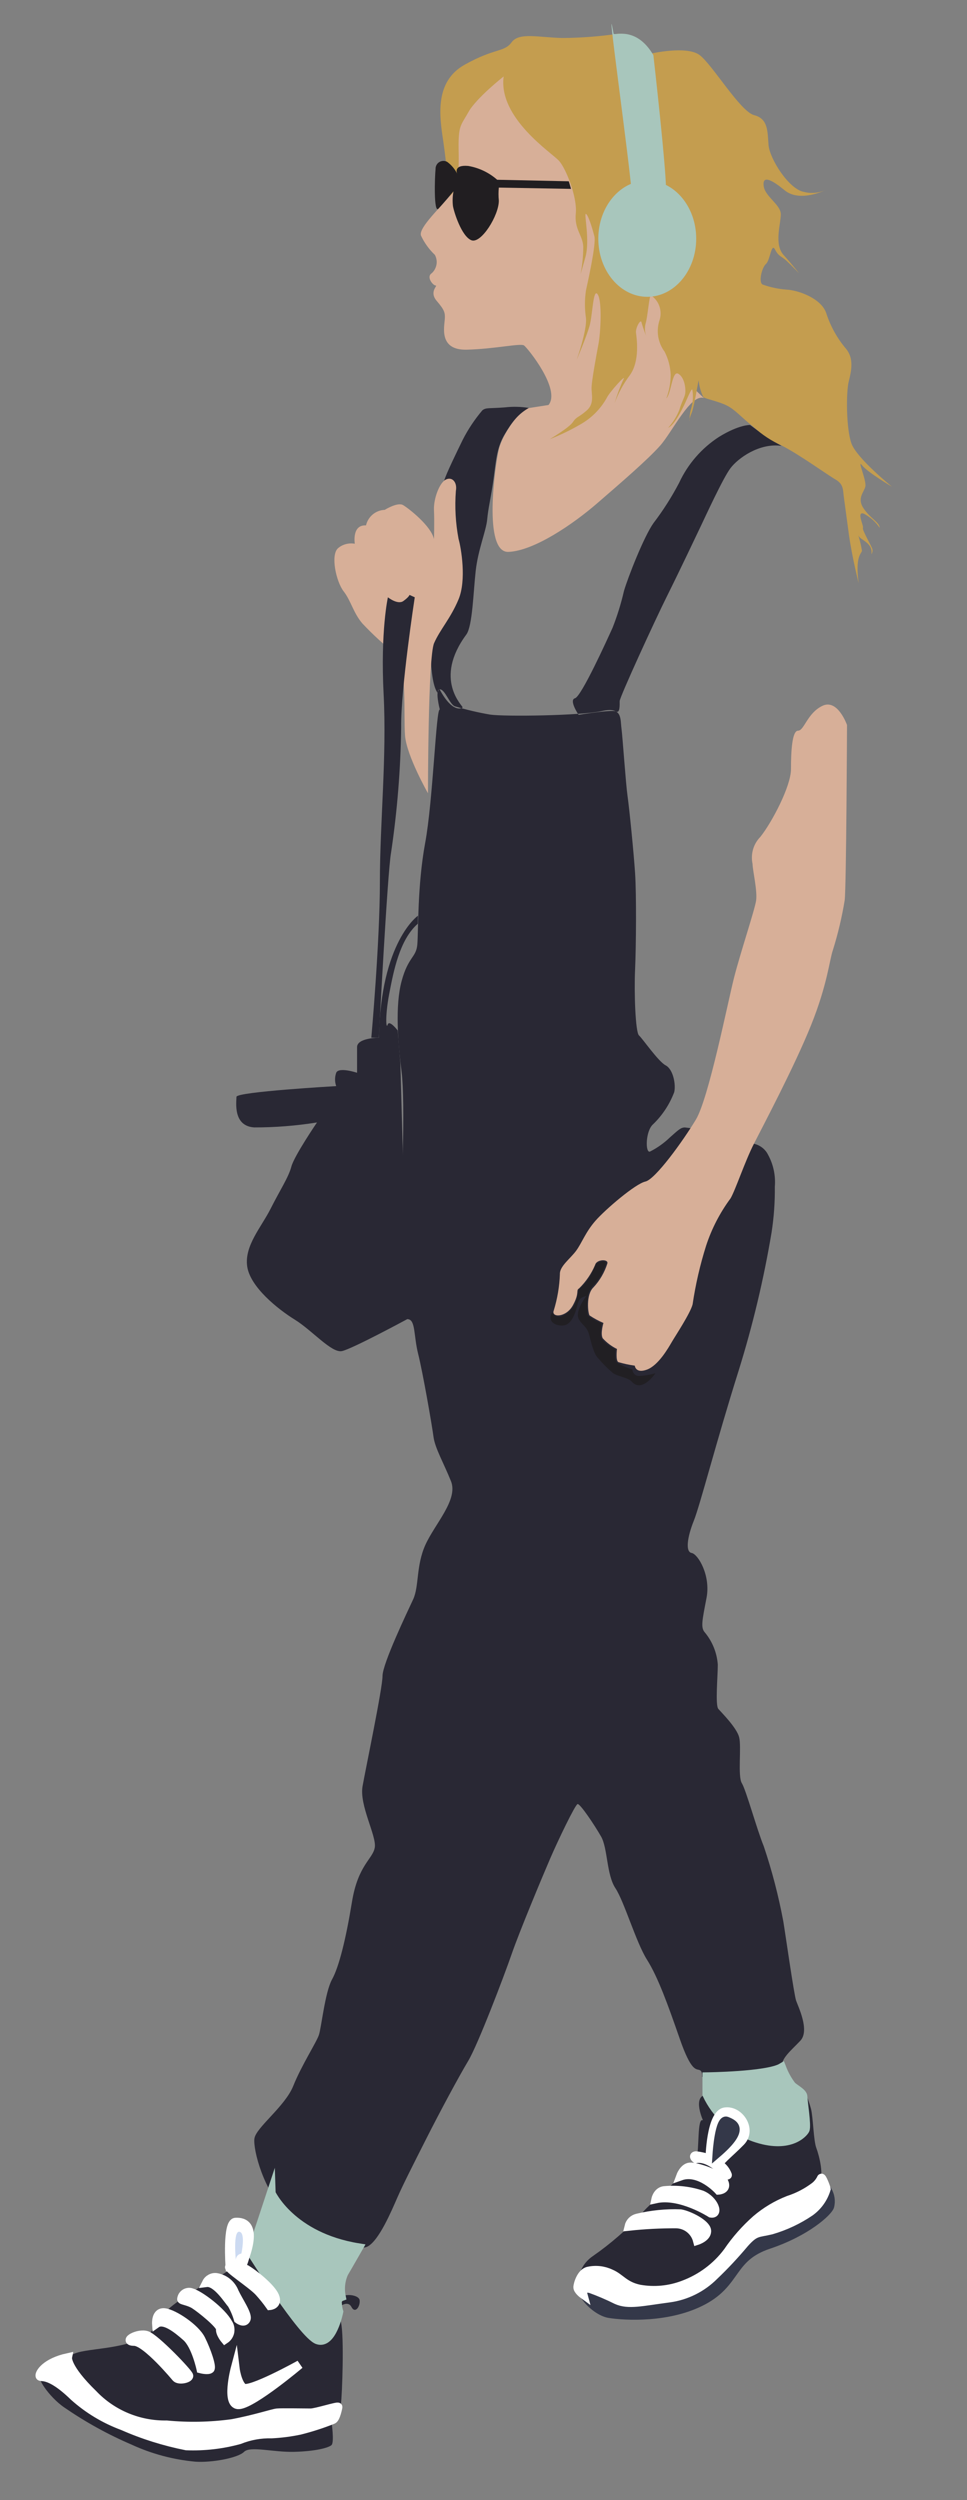 
<svg xmlns="http://www.w3.org/2000/svg" viewBox="0 0 158.05 408.59" style="enable-background:new 0 0 158.05 408.59;" xml:space="preserve">
<rect x="0" y="0" width="158.05" height="408.59" fill="#808080" stroke="none"/>
<style type="text/css">
	.st0{fill:#D7AF98;}
	.st1{fill:#292834;}
	.st2{fill:#343849;stroke:#343849;stroke-width:1.41;stroke-miterlimit:10;}
	.st3{fill:#A8C6BC;stroke:#A8C6BC;stroke-width:1.41;stroke-miterlimit:10;}
	.st4{fill:#FFFFFF;stroke:#FFFFFF;stroke-width:1.41;stroke-miterlimit:10;}
	.st5{fill:#CCDAF1;}
	.st6{fill:#211F23;}
	.st7{fill:#C49D4F;}
	.st8{fill:#211E21;}
	.st9{fill:#A8C6BC;}
</style>
<g id="Layer_2">
</g>
<g id="Layer_1">
	<g>
		<g>
			<path class="st0" d="M82.19,12.55c0,0-6.28,4.78-7.1,8.62s0.35,8.38-1.28,10.48c-1.63,2.1-5.47,5.58-5,6.86
				c0.55,1.18,1.32,2.25,2.27,3.15c0.26,0.49,0.36,1.05,0.26,1.59c-0.1,0.54-0.37,1.04-0.78,1.41c-0.93,0.59,0.2,2,0.64,2
				s-1.16,1,0.22,2.57c1.23,1.44,1.35,1.9,1.28,2.92c-0.08,1.28-1,5.11,3.58,5s8.8-1.09,9.37-0.69c0.57,0.4,6.07,7.2,4,9.73
				l-3.4,0.53c-1.14,0.17-4.1,4.1-4.72,6.72s-2.62,16.94,1.58,16.76s10.56-4.54,14.49-7.94s8.29-7.16,10.3-9.43
				c2.01-2.27,5-8.56,7.16-7.77c0,0-4.8-4.19-5.33-7.34s3.67-15-2.61-25.23S84.21,10.85,82.19,12.55L82.19,12.55z"/>
			<path class="st1" d="M86.44,66.67c-1.3-0.21-2.62-0.24-3.92-0.09c-2.69,0.21-3.06,0-3.68,0.48c-1.26,1.49-2.35,3.12-3.23,4.86
				c-0.81,1.66-2.79,5.71-3,6.62s-4.13,30.3-1.12,34.66c0,0,0.29-0.67,0.37-0.53c2.07,3.9,3.66,3.14,3.75,2.94
				s-4.84-4.54,0.62-11.92c1-1.4,1.13-6.9,1.52-10.39c0.39-3.49,1.71-6.55,1.88-8.42c0.17-1.87,0.58-3.38,1-6.33
				c0.42-2.95,0.51-5.26,1.79-7.45S84.73,67.64,86.44,66.67L86.44,66.67z M122.6,69.46c0,0-1.76-0.1-5.08,1.94
				c-2.84,1.84-5.1,4.44-6.52,7.51c-1.21,2.31-2.61,4.51-4.19,6.58c-1.57,2.21-4.19,8.9-4.83,11.11c-0.47,2.04-1.09,4.05-1.86,6
				c-0.87,1.92-5.09,11.23-6.14,11.52c-1.05,0.29,0.59,2.71,0.59,2.71s5.49-0.9,6.13-0.55s0.58-1.05,0.58-1.69s5.71-13.1,7.8-17.29
				s4.78-9.89,5.48-11.35s3.6-7.8,4.83-9.43s4.7-4.16,8.34-3.65C125.95,71.84,124.24,70.7,122.6,69.46L122.6,69.46z M71.89,115.98
				c0,0-0.87-3.32,0-3.32s1.63,2.56,2.5,2.79c1.88,0.56,3.78,1.01,5.71,1.34c2.33,0.35,14.9,0.18,18.27-0.58
				c3.37-0.76,3,1.28,3.2,2.79s0.7,9,1,11.12s1,9.14,1.23,12.57s0.17,12.05,0,15.78s0.05,10.24,0.64,10.76
				c0.59,0.52,3.14,4.25,4.36,4.89c1.22,0.64,1.69,3.09,1.4,4.37c-0.75,1.98-1.92,3.77-3.44,5.24c-1.28,1.1-1.31,4.79-0.52,4.48
				c1.2-0.61,2.31-1.4,3.28-2.34c1.39-1.23,1.77-1.62,2.45-1.6c1.86,0.21,3.7,0.59,5.5,1.13c2.41,0.69,4.56,1.24,5.37,1.47
				c0.57,0.06,1.11,0.26,1.58,0.58c0.47,0.32,0.86,0.76,1.11,1.27c0.88,1.6,1.26,3.43,1.11,5.25c0.03,2.49-0.15,4.99-0.53,7.45
				c-1.28,7.65-3.08,15.2-5.39,22.61c-3.66,11.62-6.28,21.92-7.33,24.54s-1.4,5.06-0.35,5.24s3.14,3.67,2.44,7.33
				c-0.7,3.66-1,4.89-0.26,5.68c1.23,1.49,1.96,3.32,2.1,5.24c0,1.92-0.44,6.63,0.09,7.24s3,3.06,3.4,4.63s-0.26,6.37,0.44,7.51
				s2.44,7.51,3.58,10.3c1.35,4,2.41,8.09,3.19,12.24c0.35,2.09,1.75,12,2.1,13s2.26,4.89,0.69,6.55s-3.23,2.94-3,4.37
				c0,0-1.4,1.22-13.07,1.53c0,0,0.15-0.86-0.38-1.1s-1.34,0.41-3.26-5.12c-1.92-5.53-3.55-10.07-5.35-12.92
				c-1.8-2.85-3.71-9.49-5.17-11.7c-1.46-2.21-1.24-6.52-2.34-8.44s-3.44-5.41-3.84-5.3c-0.4,0.11-3.2,5.94-4.48,8.91
				s-5,11.87-6.29,15.6s-5.53,14.84-7.1,17.46s-4.66,8.38-6.81,12.63s-3.84,7.57-4.78,9.72c-0.94,2.15-3,7.05-4.88,8
				s-9-1.34-13-5.18s-5.71-10.66-5.48-12.46c0.23-1.8,5-5.24,6.35-8.61s3.78-7.11,4.19-8.33c0.41-1.22,1-7,2.15-9.08
				s2.27-6.63,3.26-12.69c0.99-6.06,3.44-7,3.73-8.9s-2.56-6.87-2-10s3.26-16,3.26-18s4-10.36,5-12.51c1-2.15,0.46-5.48,2-8.91
				s5.41-7.39,4.19-10.42s-2.62-5.41-2.86-7.27s-1.74-10.48-2.5-13.51s-0.41-5.59-1.69-5.7c-1.28-0.11-2.09-10.25-1.51-15
				s1.1-20.49,0.49-25.38s-1.08-10.85,0-14.87s2.39-3.83,2.57-6c0.18-2.17,0-9.66,1.28-16.58
				C70.78,130.85,71.28,115.49,71.89,115.98L71.89,115.98z M55.44,377.04c0,0,1.4-1.16,2,0s1.46-0.06,1.34-1.1
				c-0.12-1.04-3.43-1.34-3.61,0.34c-0.18,1.68,0.7,1.46-0.17,1.69s-0.52,1.87-1.16,2.68s-1.81,1.16-2.86-0.29
				c-1.05-1.45-2.91-5.59-5.06-6.34s0.17-2.86-1.28-4.14s-5.33-2.91-6.11-0.55s-3.49,2.79-4.8,3.75s-5.33,3.15-7.16,5.24
				c-1.83,2.09-1,3.41-5.77,4.72s-10.21,0.78-9.51,3.05c0.7,2.27,3.4,5.15,6.28,7.07s8.6,3.93,17.44,3.23s8.58-2.35,11.9-2.09
				c3.32,0.26,8.64-0.17,8.82-1.48s0.55-10.82,0-13.28S55.44,377.04,55.44,377.04L55.44,377.04z M54.17,395.7c0,0,0.52,3.49,0,3.93
				s-2.62,1-6.07,1.09c-3.45,0.09-7.21-1-8.21,0s-5.24,1.79-7.94,1.61c-3.61-0.33-7.15-1.27-10.44-2.79
				c-3.86-1.65-7.54-3.69-11-6.07c-2.62-1.79-4.72-5.24-3.71-4.85s1.22,0,9.08,5.72c3.24,2.38,10.39,5.9,16.94,5.42
				c6.55-0.48,7.9-1.92,12.26-2S54.1,395.25,54.17,395.7L54.17,395.7z M114.9,346.54c0,0-2.15-4.71,1.34-4.19s8.27,1.8,7,3.73
				c0,0-1,1.63-0.29,1.68s3.61-0.46,4.71,0.41s4.07,1.4,3.78-1.75s-0.17-5.12,0-4.77c0.46,0.96,0.83,1.97,1.11,3
				c0.35,1.34,0.41,5.18,0.87,6.4c0.46,1.22,1.4,4.78,0.35,5.82s-3,1.92-6.69,3.55s-6.64,5.77-8.44,8
				c-2.52,3.18-6.18,5.27-10.2,5.83c-5,0.64-6.17-1.46-8.27-2.51c-2.1-1.05-4.72-1.28-5.7,1.29c0.05-0.86,0.29-1.69,0.71-2.44
				c0.42-0.75,1.02-1.39,1.73-1.87c2.92-2.03,5.61-4.37,8-7c1.52-1.86,8.39-7.45,8.91-8.9S113.91,345.98,114.9,346.54L114.9,346.54z
				"/>
			<path class="st2" d="M135.22,357.98c0.25,0.39,0.41,0.82,0.48,1.28c0.07,0.45,0.05,0.92-0.07,1.36c-0.3,0.87-3.73,4.13-10,6.23
				s-5.08,6.13-10.67,9.13c-5.59,3-12.86,2.56-15.36,2.16s-5.59-4.19-3.73-4.13s4.19,2.26,6.69,2.26s8-0.11,12.17-2.79
				s6.63-7.33,8.85-8.32s2.15,0.06,6.81-2.39S134.81,357.53,135.22,357.98L135.22,357.98z"/>
			<path class="st3" d="M127.77,337.9c0.41,1.08,0.96,2.09,1.66,3c0.7,0.61,1.83,1.14,1.83,1.79c0,0.65,0.66,4.8,0.35,5.41
				s-2.66,3.23-8.38,1.22c-1.69-0.6-3.24-1.52-4.56-2.72c-1.32-1.2-2.39-2.66-3.15-4.28v-2.92
				C115.52,339.4,125.44,339.29,127.77,337.9L127.77,337.9z M58.62,367.35c0,0-1.88,3.29-2.4,4.16c-0.54,1.21-0.68,2.56-0.41,3.86
				c-0.22,0.08-0.4,0.23-0.52,0.43c-0.12,0.2-0.16,0.44-0.12,0.66c0.02,0.46,0.1,0.92,0.23,1.36c0,0-1.08,5.47-3.5,4.62
				s-10.82-14.26-10.82-14.26l3.23-9.79C44.31,358.4,47.56,365.57,58.62,367.35L58.62,367.35z"/>
			<path class="st1" d="M68.31,149.66c0,0-6.11,4.25-6.37,19.94c0,0-3.58,0-3.58,1.54v4.19c0,0-3-1-3.41,0
				c-0.25,0.71-0.25,1.47,0,2.18c0,0-16.3,0.93-16.3,1.75s-0.62,4.77,2.89,5c3.44,0.01,6.87-0.27,10.27-0.81
				c0,0-3.73,5.47-4.19,7.22s-1.86,3.84-3.38,6.86s-4.31,6.06-3.84,9.43s5,7,7.8,8.73s6,5.48,7.68,5.13s10.71-5.24,10.71-5.24
				l-1.15-41.75L65,168.42c0,0-1.38-1.82-1.64-0.95s-0.43-1.48,0.26-5.06c0.69-3.58,1.66-8.82,4.67-11.44L68.31,149.66z"/>
			<path class="st0" d="M138.44,118.49c0,0-1.51-4.31-4-3.14c-2.49,1.17-3,4.07-4,4.07s-1.16,3.49-1.16,6.29s-3.14,8.73-5,11.06
				c-0.56,0.57-0.98,1.28-1.2,2.05c-0.22,0.77-0.25,1.59-0.08,2.37c0,1,0.82,4.42,0.58,6s-2.56,8.5-3.6,12.58
				s-4.14,19.72-6.24,23.21c-2.1,3.49-6.64,9.78-8.26,10.13s-6.52,4.54-8.15,6.4s-2.22,3.61-3.15,4.89
				c-0.93,1.28-2.73,2.56-2.67,3.84c-0.07,2.02-0.41,4.01-1,5.94c-0.47,1.17,2,1.22,3.14-0.87s0.41-2.39,1-2.74
				c1.12-1.1,2.01-2.4,2.62-3.84c0.23-0.93,2.21-1,2-0.23c-0.46,1.45-1.23,2.79-2.27,3.9c-1.28,1.22-0.88,4.29-0.64,4.59
				c0.72,0.48,1.48,0.89,2.27,1.23c0,0-0.53,1.74-0.12,2.5c0.66,0.73,1.45,1.32,2.33,1.75c0,0-0.24,1.92,0.23,2.15
				c0.88,0.26,1.77,0.45,2.68,0.58c0,0,0.12,1.34,2,0.64c1.88-0.7,3.49-3.55,4.07-4.54c0.58-0.99,3-4.65,3.38-6.11
				c0.48-3.25,1.22-6.46,2.21-9.6c0.91-2.78,2.26-5.39,4-7.74c0.81-1.4,2.33-6,3.81-8.91s6.64-12.66,9.34-19.38
				c2.7-6.72,3-10.65,3.58-12.31c0.83-2.66,1.47-5.37,1.92-8.12C138.33,144.86,138.44,118.49,138.44,118.49L138.44,118.49z"/>
			<path class="st4" d="M55.26,393.4c0,0-0.34,1.88-0.86,2.07c-1.75,0.7-3.55,1.28-5.38,1.74c-1.52,0.32-3.07,0.52-4.63,0.6
				c-1.8-0.05-3.59,0.28-5.26,0.95c-2.82,0.78-5.75,1.11-8.68,1c-3.57-0.71-7.06-1.8-10.39-3.27c-2.95-1.09-5.66-2.72-8-4.82
				c-4.25-4.13-5.46-2.89-5.55-3.37s1-2.22,4.56-3c0,0-0.33,1.63,4.17,6c1.54,1.62,3.41,2.9,5.48,3.76
				c2.07,0.86,4.29,1.28,6.52,1.24c3.55,0.34,7.13,0.27,10.67-0.21c3.63-0.67,6.67-1.68,7.37-1.75s4.64,0,5.5,0
				S55.3,393.16,55.26,393.4L55.26,393.4z M95.3,374.98c0,0-0.88-0.64-0.88-1.16c0-0.52,0.59-2.47,1.78-2.66
				c1.22-0.26,2.5-0.11,3.63,0.43c1.59,0.67,2.2,2,4.71,2.52c2.4,0.42,4.86,0.19,7.14-0.68c2.89-1.07,5.42-2.95,7.26-5.42
				c1.32-1.95,2.89-3.72,4.65-5.28c1.57-1.34,3.36-2.41,5.28-3.16c1.55-0.5,2.99-1.25,4.29-2.23c0.46-0.36,0.83-0.83,1.08-1.36
				c0.08-0.24,0.75,1.38,0.82,1.79c-0.44,1.49-1.36,2.79-2.62,3.71c-1.95,1.33-4.1,2.34-6.36,3c-2.24,0.54-2.6,0.17-4.37,2.14
				c-1.57,1.87-3.23,3.66-5,5.34c-1.97,1.97-4.53,3.25-7.29,3.63c-4.57,0.6-6.7,1.18-8.65,0.31c-1.4-0.7-2.85-1.32-4.32-1.85
				C95.66,373.91,95.05,374.07,95.3,374.98L95.3,374.98z M38.44,386.98c0,0-1.69,6.34,0.7,6.05c2.39-0.29,9.84-6.58,9.84-6.58
				s-8.27,4.6-9.26,3.79C38.73,389.43,38.44,386.98,38.44,386.98L38.44,386.98z M28.76,388.59c0,0-4.87-5.89-6.83-5.9
				s0.68-1.5,2.09-1s6.82,6.13,6.86,6.6S29.22,389.13,28.76,388.59L28.76,388.59z M25.56,379.77c0,0-0.14-2,1.36-1.81
				s5,2.49,5.94,4.37s1.84,4.55,1.49,4.85c-0.35,0.3-1.53,0-1.53,0s-0.81-3.84-2.37-5.23C28.89,380.56,26.77,378.91,25.56,379.77
				L25.56,379.77z M29.66,375.75c0.02-0.18,0.08-0.36,0.17-0.52c0.1-0.16,0.23-0.29,0.38-0.4c0.15-0.1,0.33-0.17,0.52-0.2
				c0.18-0.03,0.37-0.01,0.55,0.05c1.38,0.38,5,3.12,6,5c0.15,0.21,0.25,0.44,0.3,0.69c0.05,0.25,0.05,0.51,0.01,0.76
				c-0.05,0.25-0.15,0.49-0.29,0.7s-0.33,0.39-0.54,0.53c0,0-0.84-1-0.75-1.71s-3.29-3.4-4.25-4S29.59,375.98,29.66,375.75
				L29.66,375.75z M33.74,373.08c0.15-0.3,0.39-0.54,0.69-0.7s0.63-0.22,0.96-0.17c0.65,0.11,1.27,0.39,1.78,0.81
				c0.51,0.42,0.91,0.97,1.15,1.59c0.74,1.57,2.27,3.71,1.92,4.45s-1.31,0-1.31,0c-0.26-0.89-0.62-1.74-1.09-2.53
				C37.44,376.18,35.44,372.86,33.74,373.08z M37.57,370.47c0,0-0.52-7.21,0.92-7.3c1.44-0.09,3.16,0.58,1.8,5s-1.16,2.68-1.16,2.68
				C38.66,370.55,38.12,370.42,37.57,370.47z"/>
			<path class="st5" d="M38.54,369.33c0,0-0.47-4.76,0.59-4.58s0.32,3.56,0.32,3.56c-0.25,0.04-0.47,0.16-0.64,0.35
				C38.64,368.85,38.55,369.08,38.54,369.33L38.54,369.33z"/>
			<path class="st4" d="M37.57,370.47c0.93-0.14,1.88,0.01,2.72,0.43c1.17,0.7,4,2.93,4.62,4.37s-0.78,1.57-0.78,1.57
				c-0.55-0.78-1.15-1.52-1.79-2.23C41.16,373.3,36.78,370.52,37.57,370.47z M113.97,366.19c-0.2-0.76-0.64-1.44-1.26-1.93
				s-1.38-0.76-2.17-0.78c-2.59-0.01-5.18,0.12-7.76,0.4c0.08-0.34,0.25-0.64,0.49-0.89c0.24-0.24,0.55-0.41,0.89-0.49
				c2.32-0.56,4.7-0.8,7.08-0.71c1.39,0.24,4.14,1.63,4.28,2.74C115.66,365.64,113.97,366.19,113.97,366.19L113.97,366.19z
				 M116.18,361.73c0,0-5-3.23-9-2.34c0,0,0.29-1.36,1.53-1.4c2.03-0.17,4.07,0.07,6,0.72
				C116.77,359.58,117.58,361.98,116.18,361.73L116.18,361.73z M111.22,355.67c0,0,0.52-1.42,1.52-1.52c1-0.1,5,1.18,5.6,2.46
				s-0.9,1.37-0.9,1.37S114.35,354.55,111.22,355.67z M116.01,352.83c0,0,0.13-7.34,2.48-7.69s4.51,2.92,2.58,4.9
				c-1.93,1.98-3.9,3.43-3.43,3.78c0.58,0.4,1.02,0.97,1.27,1.63c0.13,0.58-2.55-3.09-5.17-2.62c0,0-0.58-0.47,0-0.53
				C114.51,352.39,115.27,352.57,116.01,352.83L116.01,352.83z"/>
			<path class="st2" d="M117.17,351.98c0,0,0.38-5.84,1.62-5.33S121.83,347.98,117.17,351.98z"/>
			<path class="st6" d="M96.12,211.51c0,0-0.44,3.07,0.06,3.59c0.68,0.49,1.41,0.89,2.19,1.2c-0.19,0.72-0.24,1.46-0.17,2.2
				c0.21,0.56,0.7,1.1,2.4,2.08c0,0-0.23,1.62,0.23,2.11c0.79,0.49,1.64,0.88,2.53,1.13c0.01,0.27,0.11,0.52,0.3,0.72
				c0.18,0.2,0.43,0.32,0.7,0.34c0.94-0.03,1.87-0.18,2.77-0.45c0,0-2.19,3.29-3.87,1.38c-0.58-0.66-2.27-0.83-3.09-1.41
				c-0.87-0.74-1.68-1.56-2.42-2.43c-0.74-0.73-1.12-2.59-1.48-3.9c-0.36-1.31-1.2-1.53-1.71-2.56S95.31,212.34,96.12,211.51
				L96.12,211.51z M97.67,206.42c0,0,0.77-0.36,1.06-0.26c0.29,0.1,0.38,0.08,0.27,0.49c-0.23,0.62-0.5,1.23-0.81,1.82
				c-0.31,0.53-0.67,1.02-1.08,1.48c-0.47,0.44-0.82,1-1,1.62c-0.06,0.51-1.33,0-1.69,1.54c-0.36,1.54-1,3.22-2.12,3.48
				s-3-0.39-2.07-2.11c0.09,0.17,0.21,0.31,0.36,0.43c0.15,0.12,0.32,0.2,0.51,0.24c0.18,0.04,0.38,0.05,0.56,0.01
				c0.18-0.04,0.36-0.11,0.51-0.22c0.51-0.26,0.97-0.63,1.33-1.08c0.36-0.45,0.62-0.97,0.77-1.53c0.08-0.55,0.21-1.08,0.37-1.61
				c0.76-0.67,1.41-1.45,1.94-2.31C97.11,207.39,97.34,206.44,97.67,206.42L97.67,206.42z"/>
			<path class="st0" d="M70.93,88.11c0,0,0.09-2.88,0-4.72s0.87-4.45,1.92-5s1.92,0.44,1.66,1.84c-0.2,2.63-0.05,5.27,0.44,7.86
				c0.43,1.48,1.31,6.72,0,9.86c-1.31,3.14-3,4.89-4,7.16s-1,24.54-1,24.54s-3.49-6.12-3.75-9.43s0.35-11.7-1.49-13.28
				c-1.95-1.55-3.79-3.24-5.5-5.06c-1.48-1.75-1.83-3.67-3.05-5.24c-1.22-1.57-2.19-6-0.88-7.07c0.37-0.31,0.81-0.53,1.28-0.65
				c0.47-0.12,0.96-0.14,1.43-0.05c0,0-0.52-3.14,1.83-3c0.16-0.7,0.55-1.33,1.1-1.79c0.55-0.46,1.24-0.72,1.96-0.75
				c0,0,2.09-1.31,3-0.78S70.49,85.98,70.93,88.11L70.93,88.11z"/>
			<path class="st1" d="M67.79,97.62c0,0-2.31,15.05-2.22,21.22c-0.09,6.86-0.64,13.7-1.65,20.49c-0.59,3.14-2,30.27-2,30.27h-1.23
				c0,0,1.4-15.66,1.4-25.44s1.14-20.43,0.61-30.73c-0.53-10.3,0.7-15.81,0.7-15.81s1.6,1.28,2.53,0.61s1-1,1-1L67.79,97.62
				L67.79,97.62z"/>
			<path class="st7" d="M73.44,32.13c0,0-0.41-5.14-1-9.1s-1.48-9.66,3.5-12.45s6.46-2,7.68-3.67c1.22-1.67,4.38-0.79,8.3-0.7
				c3.07-0.02,6.13-0.26,9.16-0.7c2.1-0.17,5.41,3.23,5.41,3.23s5.77-1.31,7.86,0.26c2.09,1.57,6.64,9.24,8.91,9.82
				s2.18,2.58,2.35,4.85s3.32,7.25,5.77,7.69c1.22,0.32,2.52,0.19,3.66-0.35c0,0-4.27,2.18-6.81,0.08s-3.66-2.27-3.4-0.61
				s2.79,3,2.79,4.54s-1.13,4.89,0.44,6.64s2.53,3,2.53,3s-1.13-1.18-2-2s-1.31-0.7-1.92-1.88c-0.61-1.18-0.78,1.75-1.48,2.36
				s-1.31,3.23-0.44,3.4c1.21,0.43,2.48,0.69,3.76,0.79c2,0.09,5.76,1.46,6.54,3.87c0.69,2.13,1.79,4.11,3.24,5.82
				c1.3,1.57,0.87,3.58,0.43,5.33c-0.44,1.75-0.43,7.68,0.44,10.12s6.63,7.08,6.63,7.08s-4-2.36-4.89-3.5
				c-0.89-1.14,0.79,2.54,0.53,3.5s-1.4,1.92-0.26,3.58c1.14,1.66,2.61,2.27,2.61,3.14c-0.66-0.97-1.54-1.76-2.57-2.31
				c-1.31-0.48,0,2-0.17,2.31s1.35,2.88,1.52,3.4c0.05,0.15,0.07,0.31,0.04,0.47c-0.02,0.16-0.09,0.31-0.18,0.44
				c0.06-0.3,0.04-0.6-0.05-0.89c-0.09-0.29-0.25-0.55-0.46-0.76c-0.74-0.76-1.44-0.89-1.64-1.48c0.27,0.84,0.47,1.7,0.61,2.57
				c-0.06,0.48-1.14,0.79-0.54,5.29c0,0-1.09-4.29-1.6-8s-0.68-5.11-0.83-6.16c-0.15-1.05,0-2-1.35-2.78s-5.91-4.08-8.79-5.55
				c-1.67-0.75-3.21-1.76-4.56-3c-2.07-1.63-3-2.82-4.39-3.53c-1.39-0.71-3.53-1.09-3.87-1.4c-0.41-0.85-0.67-1.76-0.76-2.7
				c0-0.35-0.7,4.25-1.17,5.36s-0.32,1.26-0.32,1.26c-0.02-0.72,0.07-1.43,0.29-2.12c0.28-0.98,0.33-2,0.17-3
				c-0.13-0.37-1,1.85-1.35,2.55s-1.59,3.27-2.6,3.67c0.78-0.86,1.4-1.85,1.83-2.93c0.38-1.31,0.81-1.94,0.94-2.59
				c0.13-0.65,0-2.58-1.07-3.28s-1.16,3.14-2,4c0.47-1.24,0.71-2.56,0.71-3.89c-0.06-1.31-0.4-2.59-1-3.75
				c-0.54-0.72-0.89-1.57-1.04-2.46c-0.14-0.89-0.07-1.8,0.21-2.66c0.25-0.74,0.24-1.54-0.01-2.28s-0.74-1.37-1.39-1.8
				c-0.29,0-0.52,3.49-0.87,4.6c-0.19,0.74-0.13,1.51,0.17,2.21c-0.33-0.78-0.61-1.57-0.84-2.39c-0.12-0.64-1,0.88-0.9,1.69
				s0.69,4.6-1,6.93c-1.05,1.4-1.9,2.95-2.5,4.6c0.39-1.33,0.87-2.64,1.45-3.9c0.61-1.11-2.36,2.15-2.76,3.08
				c-1.02,1.8-2.51,3.28-4.31,4.29c-1.6,0.93-3.27,1.73-5,2.41c0,0,3.19-1.88,3.8-2.8s0.87-0.7,2.23-1.87
				c1.36-1.17,0.78-2.62,0.83-3.85c0.05-1.23,0.77-5.16,1.12-7s0.64-7-0.12-8.15s-0.82,3.37-1.34,5.18s-2.1,5.53-2.1,5.53
				s1.75-4.95,1.52-6.87c-0.22-1.49-0.22-2.99,0-4.48c0.17-0.82,1.71-7.54,1.38-8.85c-0.33-1.31-1-3.49-1.38-3.67
				s0.7,4.28-0.09,7.07l-0.79,2.8c0.29-1.5,0.44-3.02,0.44-4.54c-0.09-1.84-1.48-2.8-1.22-5.42s-1.57-7.24-2.71-8.55
				c-1.14-1.31-10-7-9.08-13.83c0,0-4.47,3.54-5.67,5.68s-1.61,2.23-1.69,4.84S75.44,30.56,73.44,32.13L73.44,32.13z"/>
			<path class="st8" d="M92.96,29.63l-11.7-0.25c-1.34-1.18-2.98-1.96-4.74-2.26c-2.49-0.22-1.8,1.26-1.8,1.26
				c-0.38-0.75-0.93-1.4-1.61-1.91c-0.2-0.12-0.43-0.18-0.66-0.17c-0.23,0-0.46,0.07-0.65,0.19c-0.2,0.12-0.36,0.29-0.46,0.49
				c-0.11,0.2-0.16,0.43-0.15,0.66c-0.13,1.23-0.33,7.34,0.48,6.46c0.81-0.88,2.45-2.83,2.45-2.83c-0.15,0.79-0.18,1.6-0.09,2.4
				c0.17,1,1.4,4.93,3,5.59s4.54-4.1,4.5-6.49c-0.07-0.7-0.07-1.41,0-2.11l11.8,0.21C93.33,30.87,93.05,29.88,92.96,29.63
				L92.96,29.63z"/>
			<ellipse class="st9" cx="105.79" cy="39.01" rx="8" ry="9.5"/>
			<path class="st9" d="M100.29,5.51c-1.58-8.8,2.67,21.33,3,26.5c1.67,0,5.1-0.1,5.5-0.5s-1.17-15.17-2-22.5
				C103.95,4.18,100.35,5.88,100.29,5.51z"/>
		</g>
	</g>
</g>
</svg>
